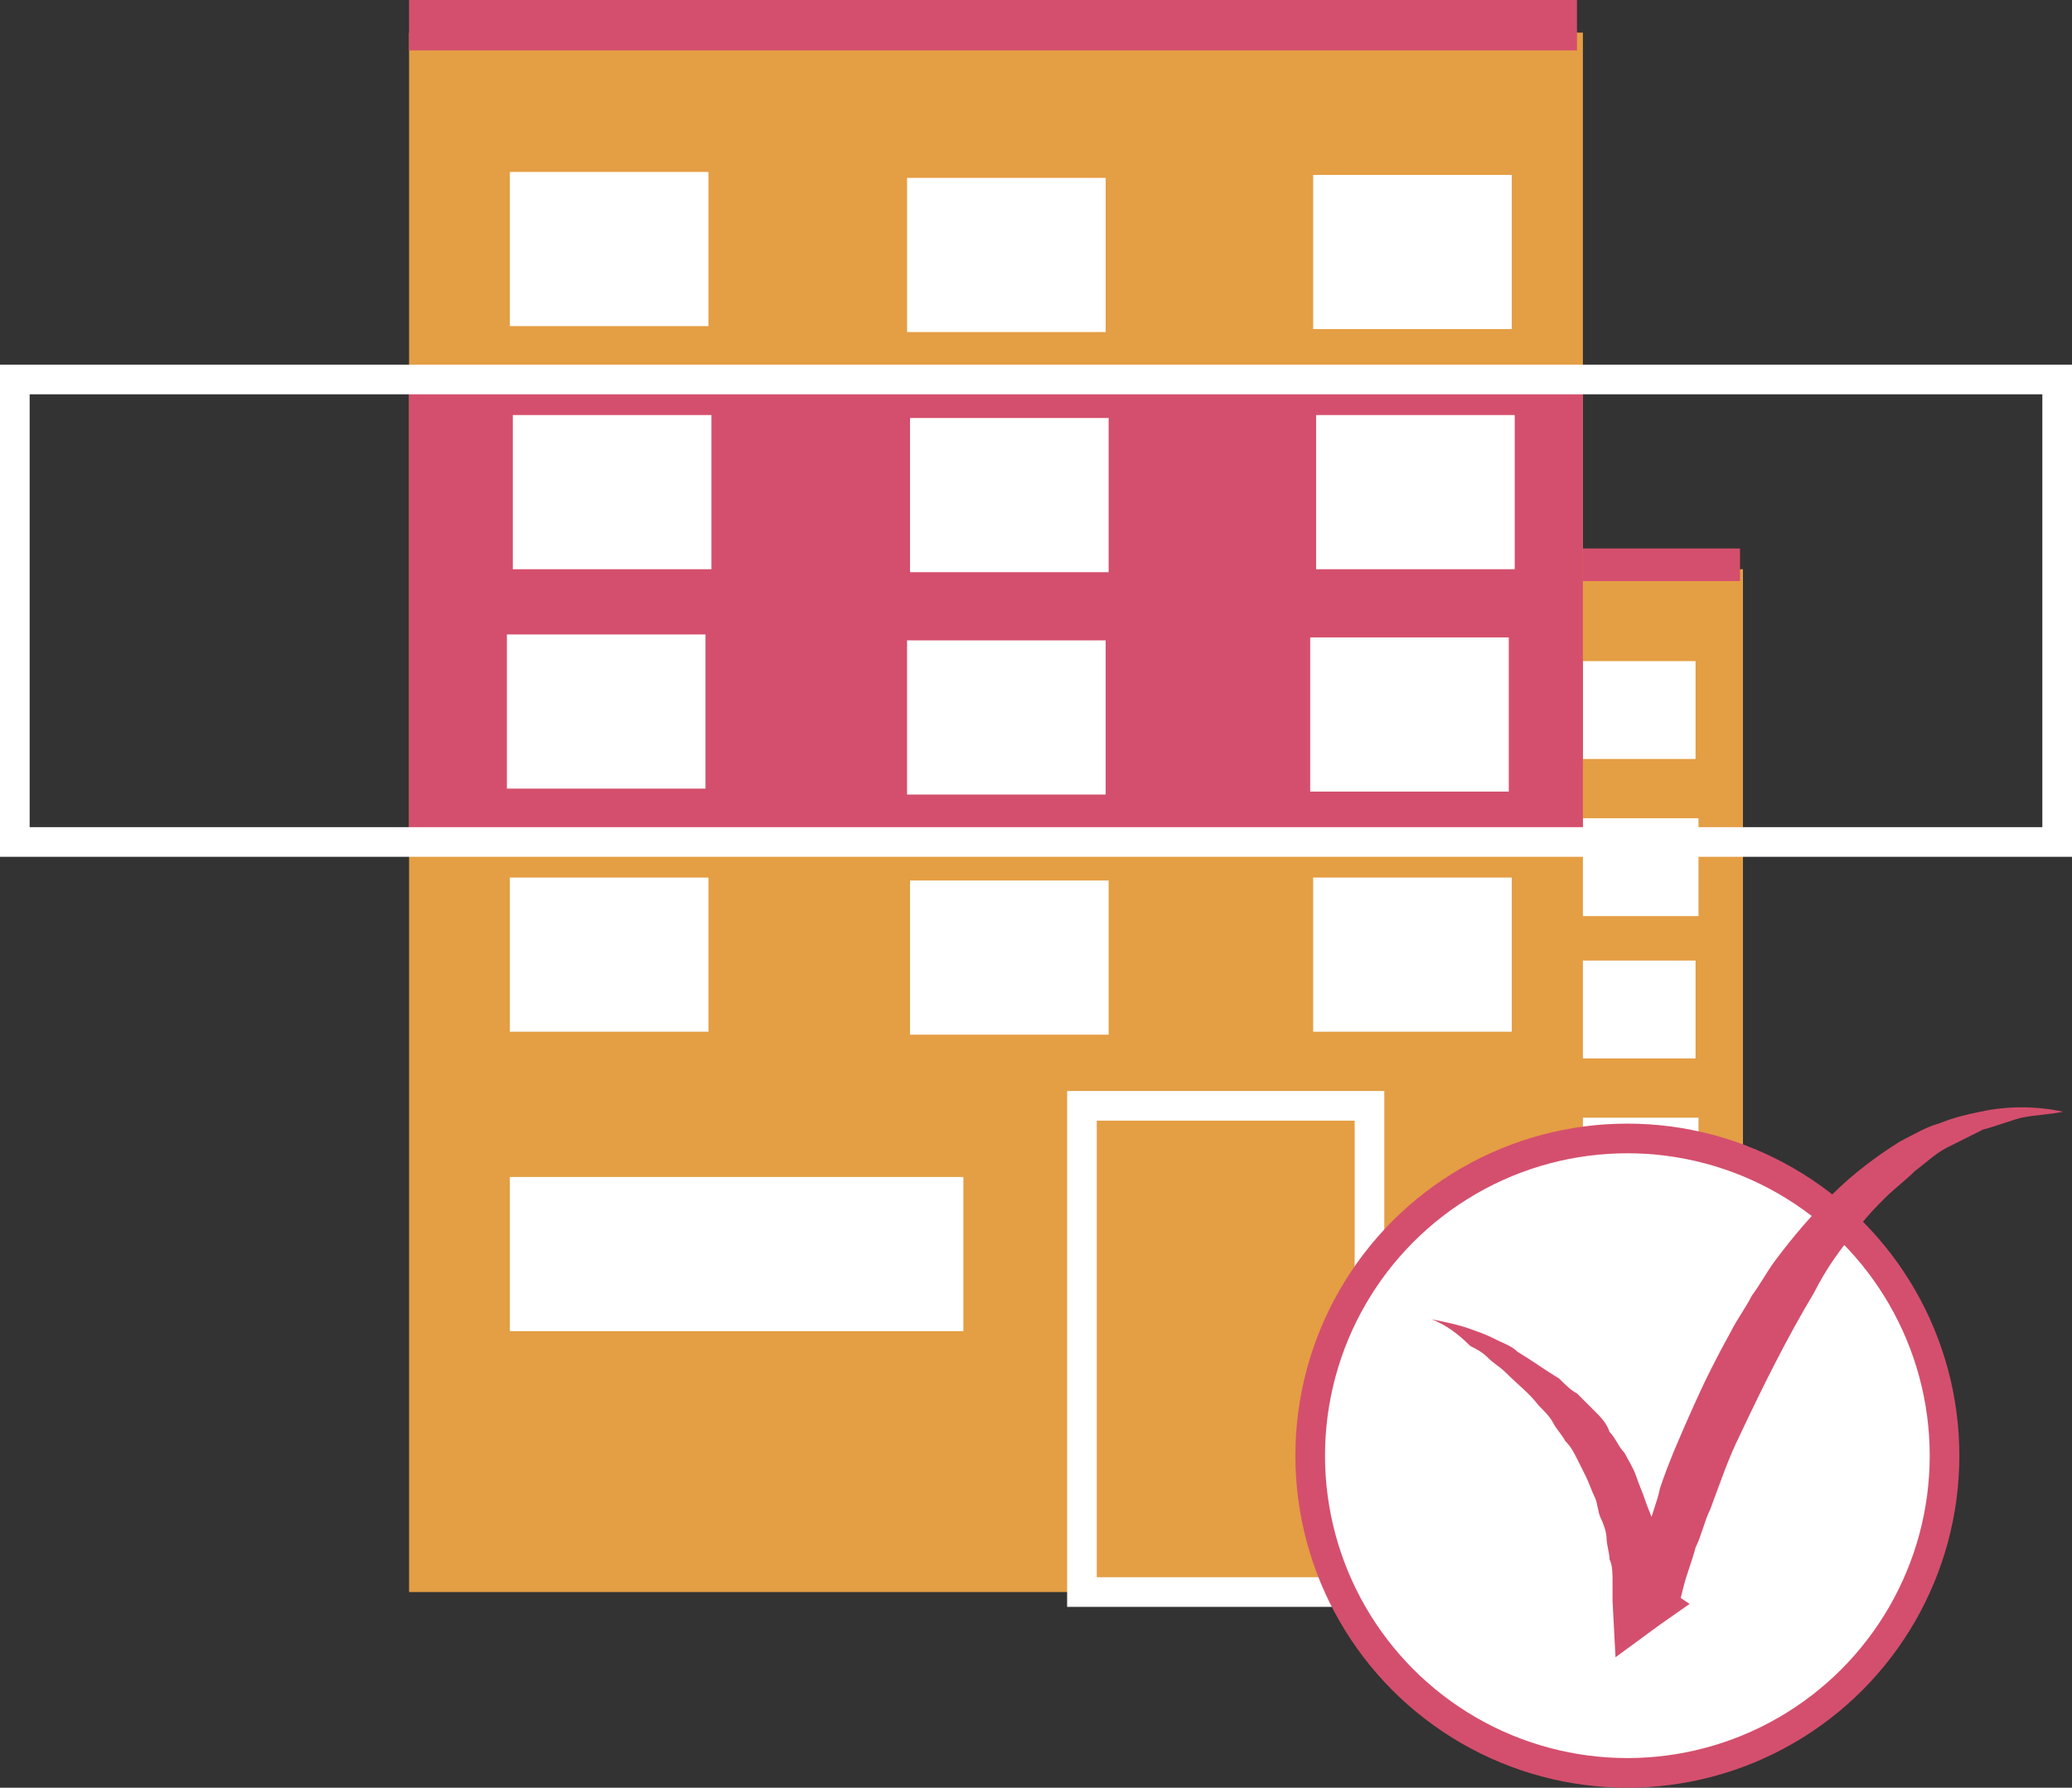 <?xml version="1.0" encoding="utf-8"?>
<!-- Generator: Adobe Illustrator 19.0.0, SVG Export Plug-In . SVG Version: 6.00 Build 0)  -->
<svg version="1.1" id="Слой_1" xmlns="http://www.w3.org/2000/svg" xmlns:xlink="http://www.w3.org/1999/xlink" x="0px" y="0px"
	 viewBox="0 0 69.9 60.3" style="enable-background:new 0 0 69.9 60.3;" xml:space="preserve">
<rect x="0" y="0" width="69.9" height="60.3" fill="#333333" stroke="none"/>
<style type="text/css">
	.st0{fill:#E49E44;}
	.st1{fill:#D44F6D;}
	.st2{fill:#FFFFFF;}
	.st3{fill:none;stroke:#FFFFFF;stroke-miterlimit:10;}
	.st4{fill:#FFFFFF;stroke:#D44F6D;stroke-miterlimit:10;}
</style>
<rect x="33.1" y="19.2" class="st0" width="25.7" height="34.2"/>
<rect x="33.1" y="18.5" class="st1" width="25.6" height="1.1"/>
<rect x="35.3" y="22.3" class="st2" width="4.3" height="3.3"/>
<rect x="44.1" y="22.4" class="st2" width="4.3" height="3.3"/>
<rect x="52.9" y="22.3" class="st2" width="4.3" height="3.3"/>
<rect x="35.4" y="27.5" class="st2" width="4.3" height="3.3"/>
<rect x="44.1" y="27.6" class="st2" width="4.3" height="3.3"/>
<rect x="53" y="27.6" class="st2" width="4.3" height="3.3"/>
<rect x="35.3" y="32.4" class="st2" width="4.3" height="3.3"/>
<rect x="44.1" y="32.5" class="st2" width="4.3" height="3.3"/>
<rect x="52.9" y="32.4" class="st2" width="4.3" height="3.3"/>
<rect x="35.4" y="37.7" class="st2" width="4.3" height="3.3"/>
<rect x="44.1" y="37.8" class="st2" width="4.3" height="3.3"/>
<rect x="53" y="37.7" class="st2" width="4.3" height="3.3"/>
<rect x="35.3" y="44.3" class="st2" width="9.9" height="3.3"/>
<rect x="13.8" y="1.1" class="st0" width="39.6" height="52.6"/>
<rect x="13.8" y="13.1" class="st1" width="39.6" height="15.1"/>
<rect x="13.8" class="st1" width="39.4" height="1.7"/>
<rect x="17.2" y="5.8" class="st2" width="6.7" height="5.2"/>
<rect x="30.6" y="6" class="st2" width="6.7" height="5.2"/>
<rect x="44.3" y="5.9" class="st2" width="6.7" height="5.2"/>
<rect x="17.3" y="14" class="st2" width="6.7" height="5.2"/>
<rect x="30.7" y="14.1" class="st2" width="6.7" height="5.2"/>
<rect x="44.4" y="14" class="st2" width="6.7" height="5.2"/>
<rect x="17.1" y="21.4" class="st2" width="6.7" height="5.2"/>
<rect x="30.6" y="21.6" class="st2" width="6.7" height="5.2"/>
<rect x="44.2" y="21.5" class="st2" width="6.7" height="5.2"/>
<rect x="17.2" y="29.6" class="st2" width="6.7" height="5.2"/>
<rect x="30.7" y="29.7" class="st2" width="6.7" height="5.2"/>
<rect x="44.3" y="29.6" class="st2" width="6.7" height="5.2"/>
<rect x="36.5" y="37.3" class="st3" width="9.7" height="16.4"/>
<rect x="17.2" y="39.7" class="st2" width="15.3" height="5.2"/>
<rect x="0.5" y="12.8" class="st3" width="68.9" height="15.6"/>
<circle class="st4" cx="54.9" cy="49.1" r="10.7"/>
<path class="st1" d="M48.3,44.5c0.5,0.1,1,0.2,1.5,0.4c0.3,0.1,0.5,0.2,0.7,0.3c0.2,0.1,0.5,0.2,0.7,0.4c0.5,0.3,0.9,0.6,1.4,0.9
	c0.2,0.2,0.4,0.4,0.6,0.5c0.2,0.2,0.4,0.4,0.6,0.6c0.2,0.2,0.4,0.4,0.5,0.7c0.2,0.2,0.3,0.5,0.5,0.7c0.1,0.2,0.3,0.5,0.4,0.8
	c0.1,0.3,0.2,0.5,0.3,0.8c0.1,0.3,0.2,0.5,0.3,0.8c0.1,0.3,0.1,0.6,0.2,0.8c0.1,0.6,0.2,1.1,0.2,1.7l-1.6-0.8l1-0.7l-0.4,0.6
	c0.1-0.5,0.2-1,0.4-1.4c0.1-0.5,0.3-0.9,0.4-1.4c0.3-0.9,0.7-1.8,1.1-2.7c0.4-0.9,0.8-1.7,1.3-2.6c0.2-0.4,0.5-0.8,0.7-1.2
	c0.3-0.4,0.5-0.8,0.8-1.2c0.6-0.8,1.2-1.5,1.9-2.2c0.7-0.7,1.5-1.3,2.3-1.8c0.4-0.2,0.9-0.5,1.3-0.6c0.5-0.2,0.9-0.3,1.4-0.4
	c0.9-0.2,1.9-0.2,2.8,0c-0.5,0.1-0.9,0.1-1.4,0.2c-0.4,0.1-0.9,0.3-1.3,0.4c-0.4,0.2-0.8,0.4-1.2,0.6c-0.4,0.2-0.7,0.5-1.1,0.8
	c-0.3,0.3-0.7,0.6-1,0.9c-0.3,0.3-0.6,0.6-0.9,1c-0.6,0.7-1.1,1.4-1.5,2.2c-0.9,1.5-1.7,3.1-2.5,4.8c-0.4,0.8-0.7,1.7-1,2.5
	c-0.2,0.4-0.3,0.9-0.5,1.3c-0.1,0.4-0.3,0.9-0.4,1.3l-0.1,0.4L57,54.1l-1,0.7l-1.5,1.1L54.4,54c0-0.2,0-0.5,0-0.7
	c0-0.2,0-0.5-0.1-0.7c0-0.2-0.1-0.5-0.1-0.7c0-0.2-0.1-0.5-0.2-0.7c-0.1-0.2-0.1-0.5-0.2-0.7c-0.1-0.2-0.2-0.5-0.3-0.7
	c-0.1-0.2-0.2-0.4-0.3-0.6c-0.1-0.2-0.2-0.4-0.4-0.6c-0.1-0.2-0.3-0.4-0.4-0.6c-0.1-0.2-0.3-0.4-0.5-0.6c-0.3-0.4-0.7-0.7-1.1-1.1
	c-0.2-0.2-0.4-0.3-0.6-0.5c-0.2-0.2-0.4-0.3-0.6-0.4C49.2,45,48.8,44.7,48.3,44.5z"/>
</svg>
